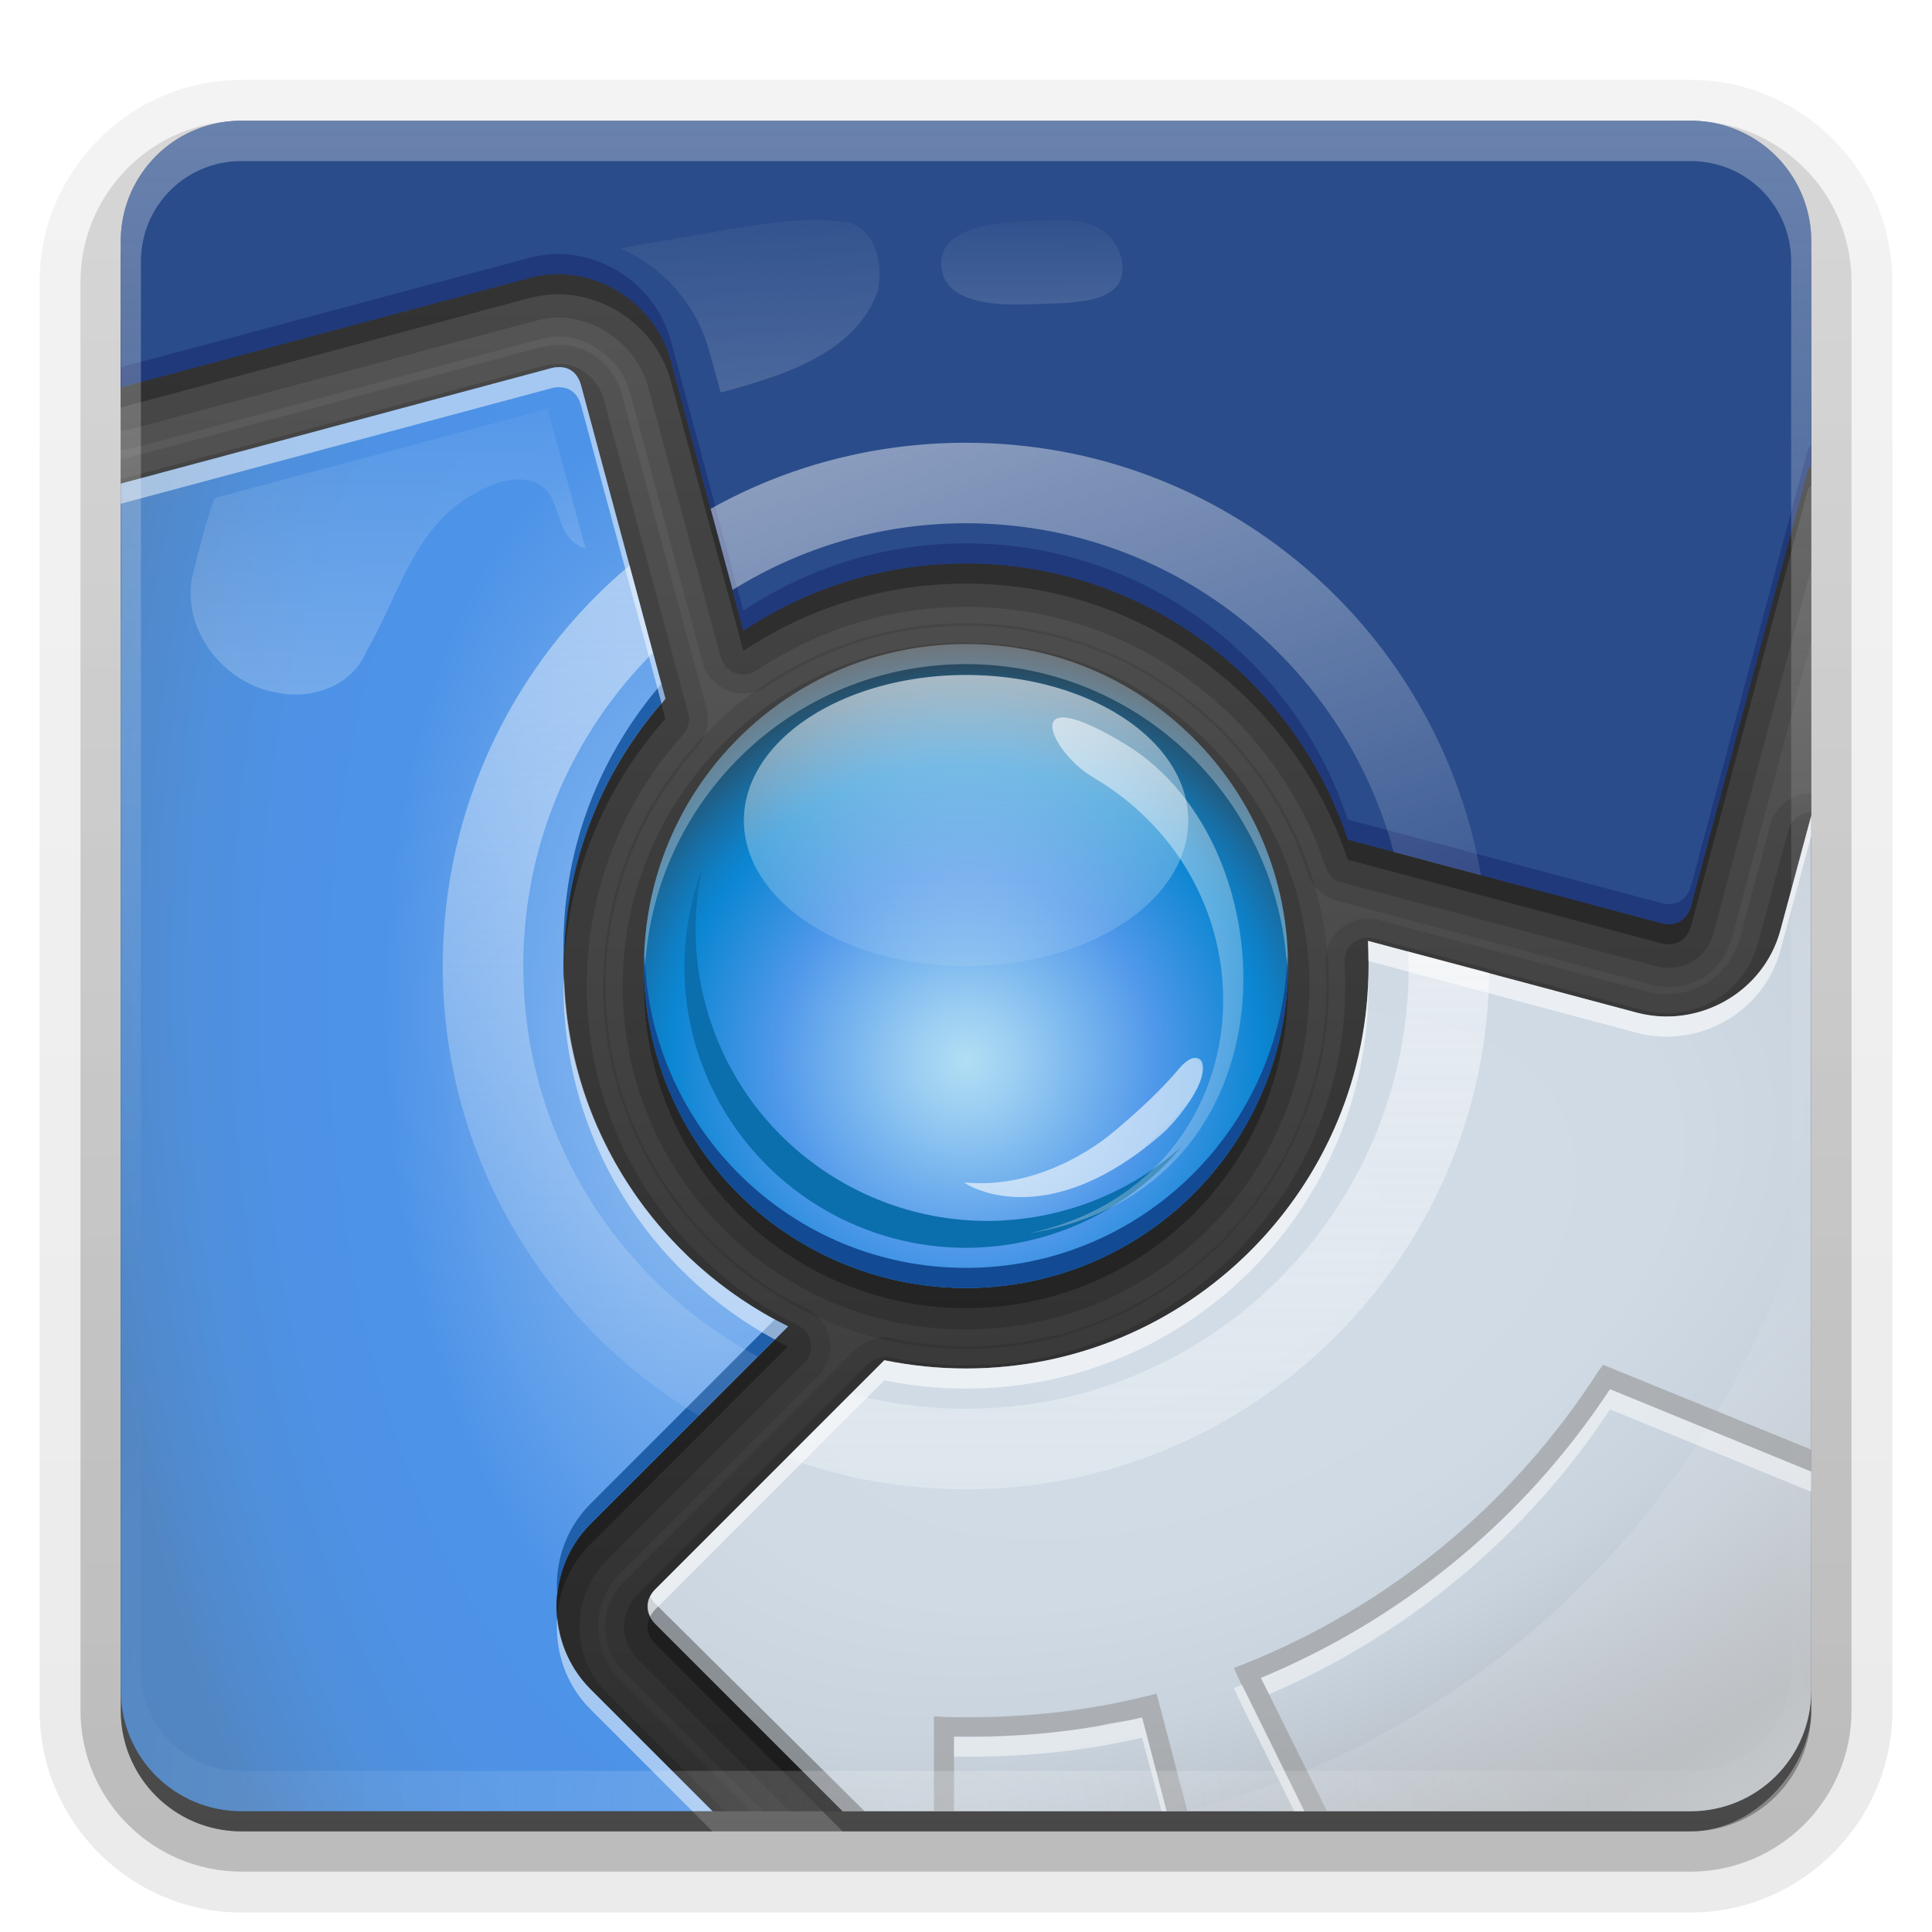 <svg height="96" width="96" xmlns="http://www.w3.org/2000/svg" xmlns:xlink="http://www.w3.org/1999/xlink"><linearGradient id="a"><stop offset="0" stop-color="#fefefe"/><stop offset="1" stop-color="#fefefe" stop-opacity="0"/></linearGradient><linearGradient id="b" gradientUnits="userSpaceOnUse" x1="36.357" x2="36.357" xlink:href="#a" y1="6" y2="63.893"/><radialGradient id="c" cx="48" cy="90.172" gradientTransform="matrix(1.157 0 0 .996 -7.551 .197)" gradientUnits="userSpaceOnUse" r="42" xlink:href="#a"/><linearGradient id="d" gradientUnits="userSpaceOnUse" x1="48" x2="48" y1="90" y2="5.988"><stop offset="0" stop-color="#333"/><stop offset="1" stop-color="#636363"/></linearGradient><linearGradient id="e" gradientTransform="matrix(1.006 0 0 .994 100 0)" gradientUnits="userSpaceOnUse" x1="45.448" x2="45.448" y1="92.54" y2="7.017"><stop offset="0"/><stop offset="1" stop-opacity=".588"/></linearGradient><linearGradient id="f" gradientTransform="matrix(1.024 0 0 1.012 -1.143 -98.071)" gradientUnits="userSpaceOnUse" x1="32.251" x2="32.251" xlink:href="#e" y1="6.132" y2="90.239"/><linearGradient id="g" gradientTransform="translate(0 -97)" gradientUnits="userSpaceOnUse" x1="32.251" x2="32.251" xlink:href="#e" y1="6.132" y2="90.239"/><clipPath id="h"><path d="m189.21 356.075h33v-76.898h-33z"/></clipPath><clipPath id="i"><path d="m189.129 356.075h33.081v-77.999h-33.081z"/></clipPath><linearGradient id="j" gradientTransform="matrix(13.958 29.902 29.902 -13.958 199.795 311.262)" gradientUnits="userSpaceOnUse" spreadMethod="pad" x1="0" x2="1" y1="0" y2="0"><stop offset="0" stop-color="#353435"/><stop offset="1" stop-color="#7d7e81"/></linearGradient><mask id="k"><g clip-path="url(#h)"><path d="m189.129 356.075h33.081v-77.999h-33.081z"/><g clip-path="url(#i)"><path d="m222.21 356.075s-29.5-4.584-33-54.333c0 0-.081-18.999 6.833-22.499 0 0 3.834-1.167 3.417 6.333 0 0-1.083 10.501.917 28.418 0 0 2.083 26.666 21.833 42.081" fill="url(#j)"/></g></g></mask><clipPath id="l"><path d="m189.21 356.075h33v-76.898h-33z"/></clipPath><radialGradient id="m" cx="48" cy="43.451" fx="48" fy="43.451" gradientTransform="matrix(1.332 0 -0 1.331 -15.933 -14.564)" gradientUnits="userSpaceOnUse" r="16" xlink:href="#D"/><radialGradient id="n" cx="35.358" cy="53.368" fx="35.358" fy="53.368" gradientTransform="matrix(2.177 -.114 .222 4.265 -53.476 -171.088)" gradientUnits="userSpaceOnUse" r="16.578" xlink:href="#C"/><radialGradient id="o" cx="59.228" cy="63.093" fx="59.228" fy="63.093" gradientTransform="matrix(1.808 -.754 .429 1.03 -74.976 43.043)" gradientUnits="userSpaceOnUse" r="28.913" xlink:href="#B"/><radialGradient id="p" cx="51.718" cy="56.274" gradientTransform="matrix(1.525 .226 -.116 .78 -20.62 84.75)" gradientUnits="userSpaceOnUse" r="42" spreadMethod="pad"><stop offset="0" stop-color="#f7010b"/><stop offset=".721" stop-color="#d90000"/><stop offset="1" stop-color="#be0201"/></radialGradient><linearGradient id="q" gradientUnits="userSpaceOnUse" x1="48" x2="48" xlink:href="#a" y1="16" y2="120"/><linearGradient id="r" gradientUnits="userSpaceOnUse" x1="93.592" x2="74.199" xlink:href="#a" y1="94.933" y2="73.323"/><linearGradient id="s" gradientUnits="userSpaceOnUse" x1="16" x2="16" xlink:href="#a" y1="40" y2="16"/><linearGradient id="t" gradientUnits="userSpaceOnUse" x1="51.053" x2="51.002" xlink:href="#a" y1="18.32" y2="9.586"/><linearGradient id="u" gradientUnits="userSpaceOnUse" x1="40.402" x2="39.755" xlink:href="#a" y1="22.633" y2="7.801"/><linearGradient id="v" gradientUnits="userSpaceOnUse" x1="48" x2="62.175" xlink:href="#a" y1="16" y2="56.563"/><linearGradient id="w" gradientUnits="userSpaceOnUse" x1="48" x2="47.768" xlink:href="#a" y1="16" y2="79.8"/><clipPath id="x"><path d="m-5.242 19.004 37.351-10.157 8.846 10.812 36.696 15.727 15.071-19.331 1.638 39.645-9.502 2.293-10.485-3.932-12.45 20.314-21.624 5.242 13.433 17.365-25.884-1.638-8.519-13.106 8.191-18.02-6.553-15.727 3.932-20.969-28.832 4.915z"/></clipPath><linearGradient id="y"><stop offset="0" stop-color="#fefefe"/><stop offset=".147" stop-color="#fefefe" stop-opacity=".887"/><stop offset="1" stop-color="#fefefe" stop-opacity=".23"/></linearGradient><linearGradient id="z" gradientTransform="matrix(1 0 0 -1 -95.525 413.639)" gradientUnits="userSpaceOnUse" x1="246.287" x2="344.287" xlink:href="#y" y1="309.293" y2="61.96"/><linearGradient id="A" gradientTransform="matrix(1 0 0 -1 -95.525 413.639)" gradientUnits="userSpaceOnUse" x1="425.283" x2="523.283" xlink:href="#y" y1="380.217" y2="132.883"/><radialGradient id="B" cx="354.779" cy="148.45" gradientTransform="matrix(1 0 0 -1 -95.525 413.639)" gradientUnits="userSpaceOnUse" r="224.877"><stop offset=".091" stop-color="#d1dce7"/><stop offset=".444" stop-color="#cfdae5"/><stop offset=".636" stop-color="#c9d3dd"/><stop offset=".747" stop-color="#c0c9d2"/><stop offset=".941" stop-color="#a9afb5"/><stop offset="1" stop-color="#a1a6ab"/></radialGradient><radialGradient id="C" cx="363.576" cy="283.968" fx="223.237" fy="279.066" gradientTransform="matrix(.269 .963 .647 -.181 -112.056 -13.519)" gradientUnits="userSpaceOnUse" r="226.974"><stop offset="0" stop-color="#93bef2"/><stop offset=".143" stop-color="#80b3ef"/><stop offset=".432" stop-color="#5095e8"/><stop offset=".449" stop-color="#4d93e8"/><stop offset=".601" stop-color="#4d92e5"/><stop offset=".716" stop-color="#4f8fdb"/><stop offset=".819" stop-color="#5189cb"/><stop offset=".857" stop-color="#5286c3"/></radialGradient><radialGradient id="D" cx="354.112" cy="210.617" gradientTransform="matrix(1 0 0 -1 -95.525 413.639)" gradientUnits="userSpaceOnUse" r="87.218"><stop offset="0" stop-color="#b1def4"/><stop offset=".12" stop-color="#9bcef2"/><stop offset=".37" stop-color="#62a5ec"/><stop offset=".442" stop-color="#5098ea"/><stop offset=".691" stop-color="#0b86d2"/><stop offset=".732" stop-color="#0f7fc5"/><stop offset=".808" stop-color="#186da2"/><stop offset=".91" stop-color="#274f69"/><stop offset="1" stop-color="#363232"/></radialGradient><linearGradient id="E" gradientTransform="matrix(1 0 0 -1 -95.525 413.639)" gradientUnits="userSpaceOnUse" x1="283.84" x2="405.834" y1="247.407" y2="247.407"><stop offset="0"/><stop offset=".075" stop-color="#000916"/><stop offset=".233" stop-color="#002150"/><stop offset=".458" stop-color="#0046ab"/><stop offset=".527" stop-color="#0052c9"/><stop offset=".994"/></linearGradient><linearGradient id="F"><stop offset=".006" stop-color="#b1def4"/><stop offset="1" stop-color="#b1def4" stop-opacity=".07"/></linearGradient><linearGradient id="G" gradientTransform="matrix(1 0 0 -1 -95.525 413.639)" gradientUnits="userSpaceOnUse" x1="315.816" x2="362.487" xlink:href="#F" y1="240.502" y2="240.502"/><linearGradient id="H" gradientUnits="userSpaceOnUse" x1="212.457" x2="210.957" xlink:href="#F" y1="195.828" y2="252.828"/><linearGradient id="I"><stop offset=".006" stop-color="#647fad"/><stop offset=".225" stop-color="#5c7197"/><stop offset=".679" stop-color="#464d5e"/><stop offset="1" stop-color="#363232"/></linearGradient><linearGradient id="J" gradientTransform="matrix(1 0 0 -1 -95.525 413.639)" gradientUnits="userSpaceOnUse" x1="325.928" x2="333.595" xlink:href="#I" y1="150.774" y2="127.44"/><linearGradient id="K" gradientTransform="matrix(1 0 0 -1 -95.525 413.639)" gradientUnits="userSpaceOnUse" x1="299.559" x2="415.892" xlink:href="#I" y1="149.418" y2="114.418"/><linearGradient id="L" gradientTransform="matrix(1 0 0 -1 -95.525 413.639)" gradientUnits="userSpaceOnUse" x1="394.055" x2="410.055" y1="195.11" y2="152.11"><stop offset=".006" stop-color="#64b0ad"/><stop offset=".221" stop-color="#5c9a97"/><stop offset=".665" stop-color="#476160"/><stop offset="1" stop-color="#363232"/></linearGradient><linearGradient id="M" gradientTransform="matrix(1 0 0 -1 -95.525 413.639)" gradientUnits="userSpaceOnUse" x1="140.64" x2="231.779" y1="153.574" y2="153.574"><stop offset="0" stop-color="#fefefe"/><stop offset=".77" stop-color="#fefefe" stop-opacity="0"/><stop offset="1" stop-color="#fefefe" stop-opacity="0"/></linearGradient><linearGradient id="N" gradientUnits="userSpaceOnUse" x1="273.692" x2="378.692" y1="99.52" y2="163.52"><stop offset=".006" stop-color="#fefefe"/><stop offset="1" stop-color="#b1def4" stop-opacity=".07"/></linearGradient><linearGradient id="O"><stop offset="0" stop-color="#fefefe"/><stop offset=".739" stop-color="#fefefe" stop-opacity=".39"/><stop offset=".861" stop-color="#fefefe" stop-opacity=".29"/><stop offset=".88" stop-color="#fefefe" stop-opacity=".334"/><stop offset="1" stop-color="#fefefe" stop-opacity=".6"/></linearGradient><radialGradient id="P" cx="314.445" cy="191.782" gradientTransform="matrix(1 0 0 -1 -95.525 413.639)" gradientUnits="userSpaceOnUse" r="257.587" xlink:href="#O"/><radialGradient id="Q" cx="314.445" cy="191.781" gradientTransform="matrix(1 0 0 -1 -95.525 413.639)" gradientUnits="userSpaceOnUse" r="257.587" xlink:href="#O"/><radialGradient id="R" cx="354.112" cy="210.617" gradientTransform="matrix(1 0 0 -1 -95.525 413.639)" gradientUnits="userSpaceOnUse" r="87.218" xlink:href="#D"/><radialGradient id="S" cx="363.576" cy="283.968" fx="223.237" fy="279.066" gradientTransform="matrix(.047 .166 .112 -.031 290.388 -49.867)" gradientUnits="userSpaceOnUse" r="226.974" xlink:href="#C"/><linearGradient id="T" gradientTransform="matrix(.173 0 0 -.172 293.243 23.81)" gradientUnits="userSpaceOnUse" x1="393.387" x2="393.998" y1="379.518" y2="335.523"><stop offset="0" stop-color="#647fad"/><stop offset=".376" stop-color="#516fa2"/><stop offset="1" stop-color="#2a4c8a"/></linearGradient><radialGradient id="U" cx="354.779" cy="148.45" gradientTransform="matrix(.173 0 0 -.172 293.243 23.81)" gradientUnits="userSpaceOnUse" r="224.877" xlink:href="#B"/><linearGradient id="V" gradientTransform="matrix(1 0 0 -1 -95.525 413.639)" gradientUnits="userSpaceOnUse" x1="57.279" x2="53.966" y1="-3.604" y2="30.582"><stop offset="0" stop-color="#647fad"/><stop offset="1" stop-color="#2a4c8a"/></linearGradient><linearGradient id="W" gradientUnits="userSpaceOnUse" x1="47.846" x2="47.846" xlink:href="#a" y1="63.867" y2="27.042"/><linearGradient id="X" gradientTransform="matrix(-.5 .866 -.866 -.5 113.393 30.749)" gradientUnits="userSpaceOnUse" x1="41.373" x2="42.255" xlink:href="#a" y1="54.806" y2="23.164"/><path d="m12-95.031c-5.511 0-10.031 4.52-10.031 10.031v71c0 5.511 4.52 10.031 10.031 10.031h72c5.511 0 10.031-4.52 10.031-10.031v-71c0-5.511-4.52-10.031-10.031-10.031z" fill="url(#f)" opacity=".08" transform="scale(1 -1)"/><path d="m12-94.031c-4.972 0-9.031 4.06-9.031 9.031v71c0 4.972 4.06 9.031 9.031 9.031h72c4.972 0 9.031-4.06 9.031-9.031v-71c0-4.972-4.06-9.031-9.031-9.031z" fill="url(#f)" opacity=".1" transform="scale(1 -1)"/><path d="m12-93c-4.409 0-8 3.591-8 8v71c0 4.409 3.591 8 8 8h72c4.409 0 8-3.591 8-8v-71c0-4.409-3.591-8-8-8z" fill="url(#f)" opacity=".2" transform="scale(1 -1)"/><rect fill="url(#f)" height="85" opacity=".3" rx="7" transform="scale(1 -1)" width="86" x="5" y="-92"/><rect fill="url(#g)" height="84" opacity=".45" rx="6" transform="scale(1 -1)" width="84" x="6" y="-91"/><g><path d="m48.106 11.011c-1.283 0-2.804.044-4.487.186 0 0-7.751.479-15.675 5.104 0 0-.338.445-.338 2.105 0 0-.267-.149-.826-.149-.259 0-.585.046-.976.13 0 0-1.496.326-3.173 1.714 0 0-12.207 8.827-13.441 24.254 0 0-.411 3.513 0 7.023 0 0 1.988 28.103 33.49 33.437 0 0 4.442.538 5.744-.224 0 0 1.413-.091 1.934-.54 0 0 2.741.383 4.712.019 0 0 27.57-3.438 31.669-31.761 0 0 .496-2.926.113-7.116 0 0-.656-10.446-7.209-18.2 0 0-.163-.056-.3-.056 0 0-7.089-13.641-26.939-15.722 0 0-1.652-.205-4.299-.205zm.582 72.687c.242.061.486.115.732.168-.212-.046-.458-.098-.732-.168z"/><rect clip-path="url(#x)" fill="url(#d)" height="84" rx="6" width="84" x="6" y="6"/></g><path d="m48 29.969c-9.931 0-18.031 8.1-18.031 18.031s8.1 18.031 18.031 18.031 18.031-8.1 18.031-18.031-8.1-18.031-18.031-18.031z" opacity=".1" transform="translate(0 1)"/><path d="m48 30.938c-9.415 0-17.062 7.648-17.062 17.062s7.648 17.062 17.062 17.062 17.062-7.648 17.062-17.062-7.648-17.062-17.062-17.062z" opacity=".15" transform="translate(0 1)"/><path d="m64 48a16 16 0 1 1 -32 0 16 16 0 1 1 32 0z" opacity=".3" transform="translate(0 1)"/><path d="m12 6c-3.324 0-6 2.676-6 6v10.344c.035 0.0.091 0.0.094 0 .004-0.0.09 0.0.094 0 .004-0.0.121.001.125 0 .004-.001.121-.03.125-.031.004-.001.121-.03.125-.031l20.188-5.406c.427-.114.809-.169 1.094-.156 1.559.067 3.04 1.212 3.469 2.812l3.594 13.375c.001.004.03.121.031.125.001.004.03.121.031.125.002.004.061.09.062.094.002.004.06.121.062.125.002.004.06.09.062.094.002.004.06.121.062.125.003.004.091.09.094.094.003.003.06.09.062.094.003.003.091.091.094.094.003.003.09.06.094.062.003.003.09.091.094.094.004.003.09.06.094.062.004.003.121.06.125.062.004.002.09.06.094.062.004.002.121.061.125.062.004.002.121.03.125.031.004.002.09.061.094.062.004.001.121.03.125.031.004.001.121.03.125.031.004.001.121-.001.125 0 .004.001.121.031.125.031.004 0.0.121 0.0.125 0 .004-0.0.121 0.0.125 0 .004-0.0.121-.031.125-.031.004-.001.121.001.125 0 .004-.001.121-.03.125-.031.004-.001.121-.03.125-.031.004-.001.121-.061.125-.062.004-.002.121-.029.125-.031.004-.002.09-.06.094-.062.004-.002.121-.06.125-.062.004-.002.09-.06.094-.062 2.84-1.89 6.207-3 9.875-3 7.93 0 14.609 5.162 16.969 12.281a.942.942 0 0 0 0 .031c.001.004.061.09.062.094.002.004.029.121.031.125.002.004.06.121.062.125.002.004.06.09.062.094s.091.121.094.125c.003.004.06.09.062.094.003.004.091.09.094.094.003.003.091.091.094.094.003.003.09.091.094.094.003.003.09.06.094.062.004.003.09.06.094.062.004.003.121.091.125.094.004.002.09.06.094.062.004.002.121.029.125.031.004.002.121.061.125.062.004.002.121.03.125.031l15.594 4.156c.832.223 1.787.174 2.594-.312.783-.472 1.255-1.234 1.469-2.031l3.938-14.719v-19.844c0-3.324-2.676-6-6-6zm15.375 11.156c-.135.011-.32.046-.5.094l-20.875 5.594v61.156c0 3.324 2.676 6 6 6h25.25c-.016-.032-.06-.09-.062-.094-.003-.005-.091-.121-.094-.125-.003-.004-.09-.121-.094-.125-.003-.004-.09-.121-.094-.125a.942.942 0 0 0 -.031 0l-6.062-6.062c-1.444-1.444-1.444-3.837 0-5.281l9.812-9.812a.942.942 0 0 0 .031 0c.003-.003.06-.09.062-.094.003-.003.091-.09.094-.094.003-.003.06-.09.062-.094.002-.004.06-.09.062-.094.002-.004.06-.121.062-.125.002-.004.061-.09.062-.094.002-.004.03-.121.031-.125.002-.004.061-.09.062-.094.001-.004.03-.121.031-.125.001-.004.03-.121.031-.125.001-.004-.001-.121 0-.125.001-.004.031-.121.031-.125 0-.004-0-.121 0-.125 0-.004 0-.121 0-.125-0-.004 0-.089 0-.094-0-.004-.031-.121-.031-.125-.001-.004-.03-.121-.031-.125-.001-.004-.03-.121-.031-.125-.001-.004-.03-.121-.031-.125-.001-.004-.03-.09-.031-.094-.002-.004-.061-.121-.062-.125-.002-.004-.029-.09-.031-.094-.002-.004-.06-.121-.062-.125-.002-.004-.091-.09-.094-.094-.003-.004-.06-.09-.062-.094-.003-.003-.06-.091-.062-.094-.003-.003-.091-.091-.094-.094-.003-.003-.091-.091-.094-.094-.003-.003-.09-.06-.094-.062-.003-.003-.09-.06-.094-.062-.004-.003-.09-.091-.094-.094-.004-.002-.121-.06-.125-.062a.942.942 0 0 0 -.031 0c-5.907-2.926-10-8.985-10-16.031 0-4.573 1.743-8.707 4.562-11.875.003-.004.06-.09.062-.094.003-.004.091-.121.094-.125.003-.004.06-.09.062-.094.002-.004.06-.121.062-.125.002-.004.061-.121.062-.125.002-.004.03-.121.031-.125.002-.004.061-.121.062-.125.001-.004.03-.12.031-.125.001-.005.03-.12.031-.125.001-.005-0-.12 0-.125 0-.005.031-.12.031-.125 0-.005 0-.152 0-.156-0-.005-.031-.12-.031-.125-0-.005.001-.12 0-.125-.001-.005-.03-.12-.031-.125-.001-.005-.03-.121-.031-.125l-4.188-15.562c-.332-1.238-1.364-2.279-2.75-2.438-.324-.037-.596.002-.562 0 .003-0-.083-.011-.219 0zm62.219 5.25c.082.041.188.094.188.094-0-0.0.021.05.031.062-.027-.014-.118-.103-.219-.156zm-1.438 1.344c.024.043.187.312.188.312 0.0 0.0.315.226.406.281-.052-.011-.125-.031-.125-.031 0.0 0-.206-.189-.281-.25-.014-.011-.063-.031-.062-.031 0.0 0-.125-.281-.125-.281zm0 .281c0.0 0.0.156.187.156.188-.003-.002-.031-0-.031 0 0.0 0-.09-.142-.125-.188zm1.562 15.406c-.005.001-.151.03-.156.031-.005.001-.151.03-.156.031-.005.002-.12.061-.125.062-.005.002-.151.06-.156.062-.005.002-.12.06-.125.062-.005.003-.12.06-.125.062-.005.003-.152.09-.156.094-.004.003-.09.09-.094.094-.004.004-.121.09-.125.094-.004.004-.09.121-.094.125-.004.004-.091.121-.094.125-.003.004-.091.12-.094.125-.003.005-.091.12-.094.125-.003.005-.06.151-.062.156-.002.005-.061.12-.062.125-.002.005-.03.151-.031.156l-1.531 5.688c-.525 1.959-2.59 3.154-4.562 2.625l-13.344-3.562c-.004-.001-.121-.03-.125-.031-.004-.001-.121-.031-.125-.031-.004-.001-.121 0-.125 0-.004-0-.121 0-.125 0-.004-0-.121-0-.125 0-.004 0-.121-0-.125 0-.004 0-.121-.001-.125 0-.004.001-.121.03-.125.031-.004.001-.121.03-.125.031-.004.001-.09.03-.094.031-.004.001-.121.03-.125.031-.004.002-.121.061-.125.062-.004.002-.09.06-.094.062-.004.002-.121.06-.125.062-.004.002-.09.06-.094.062-.004.003-.09.091-.094.094-.003.003-.09.06-.094.062-.003.003-.091.091-.094.094-.003.003-.091.09-.094.094-.003.003-.06.09-.062.094-.003.004-.091.09-.094.094-.003.004-.06.121-.062.125-.002.004-.06.09-.062.094-.002.004-.029.121-.031.125-.002.004-.061.09-.062.094-.002.004-.03.121-.031.125-.001.004-.03.121-.031.125-.001.004-.03.121-.031.125-.001.004-.031.121-.031.125-.001.004 0.0.121 0 .125-0.0.004 0.0.121 0 .125-0.0.004-0.0.121 0 .125.022.349.031.727.031 1.125 0 9.908-7.999 17.906-17.906 17.906-1.227 0-2.451-.166-3.625-.406-.103-.021-.184-.02-.25-.031-.033-.005-.055-.027-.094-.031-.019-.002-.058.002-.094 0-.018-.001-.029-.001-.062 0s-.155.031-.156.031c-0.0 0-.099.045-.156.062-.021.006-.062-0-.062 0-.021.005-.03.031-.031.031-.009.005-.019-.007-.031 0-.031.008-.091.03-.094.031-.004.001-.121.03-.125.031-.004.001-.09.03-.094.031-.004.002-.09.061-.094.062-.004.002-.121.06-.125.062-.004.002-.09.029-.094.031-.004.002-.09.091-.094.094-.003.002-.091.06-.094.062-.003.003-.091.06-.094.062-.003.002-.043.075-.062.094-.004.004-.031-0-.031 0l-11.344 11.375c-.593.593-1.031 1.402-1.031 2.344s.454 1.736 1.031 2.312l6.844 6.844h46.062c3.324 0 6-2.676 6-6v-44.562c-.03 0-.061-0-.062 0-.004 0-.09-0-.094 0-.004 0-.121-0-.125 0z" opacity=".1"/><path d="m12 6c-3.324 0-6 2.676-6 6v9.406a1.165 1.165 0 0 0 .312-.031l20.188-5.406c.483-.129.948-.206 1.375-.188 1.978.086 3.805 1.491 4.344 3.5l3.594 13.375a1.165 1.165 0 0 0 1.781.656c2.986-1.987 6.548-3.156 10.406-3.156 8.34 0 15.391 5.443 17.875 12.938a1.165 1.165 0 0 0 .781.75l15.594 4.156c.608.163 1.302.108 1.844-.219s.904-.877 1.062-1.469l4.844-18.094v-16.219c0-3.324-2.676-6-6-6zm15.625 12.094c-.082.004-.274.002-.5.062l-21.125 5.656v60.188c0 3.324 2.676 6 6 6h24.031l-5.875-5.875c-1.81-1.81-1.81-4.784 0-6.594l9.812-9.812a1.165 1.165 0 0 0 -.281-1.844c-6.216-3.078-10.531-9.463-10.531-16.875 0-4.81 1.817-9.17 4.781-12.5a1.165 1.165 0 0 0 .25-1.094l-4.188-15.562c-.231-.863-1.013-1.644-1.938-1.75-.224-.026-.356-.004-.438 0zm61.656 5.125.094.125a1.165 1.165 0 0 0 -.531.375c.071-.126-.018-.005.062-.125.08-.12.004.02.094-.094.089-.114-.004.013.094-.094.098-.106-.012.005.094-.094.106-.099-.019-.004.094-.094zm.562 17.156a1.165 1.165 0 0 0 -.969.844l-1.531 5.688c-.66 2.462-3.248 3.943-5.719 3.281l-13.344-3.562a1.165 1.165 0 0 0 -1.469 1.188c.023.377.031.778.031 1.188 0 10.416-8.428 18.844-18.844 18.844-1.302 0-2.587-.155-3.812-.406-.389-.078-.369-.058-.125 0a1.165 1.165 0 0 0 -.938.344l-11.375 11.375c-.44.44-.75 1.052-.75 1.688s.31 1.216.75 1.656l7.5 7.5h44.75c3.324 0 6-2.676 6-6v-43.625a1.165 1.165 0 0 0 -.156 0z" opacity=".15"/><path d="m12 7c-3.324 0-6 2.676-6 6v7.25l20.188-5.406c.568-.152 1.167-.244 1.75-.219 2.487.108 4.734 1.836 5.406 4.344l3.594 13.375c3.169-2.109 6.97-3.344 11.062-3.344 8.846 0 16.33 5.758 18.969 13.719l15.594 4.156c.701.188 1.28-.172 1.469-.875l5.781-21.594a.552.552 0 0 1 .188-.281v-11.125c0-3.324-2.676-6-6-6zm15.688 12.25c-.084.004-.162.008-.25.031l-21.438 5.75v59.969c0 3.324 2.676 6 6 6h23.406l-6.062-6.062c-2.259-2.259-2.259-5.959 0-8.219l9.812-9.812c-6.598-3.268-11.156-10.044-11.156-17.906 0-5.102 1.918-9.748 5.062-13.281l-4.188-15.562c-.143-.535-.479-.854-.938-.906-.076-.009-.166-.004-.25 0zm62.312 22.281-1.531 5.688c-.827 3.087-4.072 4.92-7.156 4.094l-13.344-3.562c.026.414.031.83.031 1.25 0 11.046-8.954 20-20 20-1.381 0-2.729-.14-4.031-.406-.01-.002-.021.002-.031 0l-11.375 11.375c-.518.518-.518 1.201 0 1.719l9.312 9.312h42.125c3.324 0 6-2.676 6-6z" opacity=".3"/><path d="m12 6c-3.324 0-6 2.676-6 6v7.25l20.188-5.406c.568-.152 1.167-.244 1.75-.219 2.487.108 4.734 1.836 5.406 4.344l3.594 13.375c3.169-2.109 6.97-3.344 11.062-3.344 8.846 0 16.33 5.758 18.969 13.719l15.594 4.156c.701.188 1.28-.172 1.469-.875l5.781-21.594a.552.552 0 0 1 .188-.281v-11.125c0-3.324-2.676-6-6-6z" fill="url(#V)"/><path d="m27.938 18.25c-.153-.017-.324-.016-.5.031l-21.438 5.75v59.969c0 3.324 2.676 6 6 6h23.406l-6.062-6.062c-2.259-2.259-2.259-5.959 0-8.219l9.812-9.812c-6.598-3.268-11.156-10.044-11.156-17.906 0-5.102 1.918-9.748 5.062-13.281l-4.188-15.562c-.143-.535-.479-.854-.938-.906z" fill="url(#n)"/><path d="m90 40.531-1.531 5.688c-.827 3.087-4.072 4.92-7.156 4.094l-13.344-3.562c.026.414.031.83.031 1.25 0 11.046-8.954 20-20 20-1.381 0-2.729-.14-4.031-.406-.01-.002-.021.002-.031 0l-11.375 11.375c-.518.518-.518 1.201 0 1.719l9.312 9.312h42.125c3.324 0 6-2.676 6-6z" fill="url(#o)"/><path d="m27.938 12.625c-.583-.025-1.182.067-1.75.219l-20.188 5.406v1l20.188-5.406c.568-.152 1.167-.244 1.75-.219 2.487.108 4.734 1.836 5.406 4.344l3.594 13.375c3.169-2.109 6.97-3.344 11.062-3.344 8.846 0 16.33 5.758 18.969 13.719l15.594 4.156c.701.188 1.28-.172 1.469-.875l5.781-21.594a.552.552 0 0 1 .188-.281v-1a.552.552 0 0 0 -.188.281l-5.781 21.594c-.188.703-.768 1.063-1.469.875l-15.594-4.156c-2.639-7.96-10.123-13.719-18.969-13.719-4.092 0-7.893 1.234-11.062 3.344l-3.594-13.375c-.672-2.508-2.92-4.236-5.406-4.344z" fill="#16266a" opacity=".5"/><path d="m32.875 33.969c-3.023 3.503-4.875 8.041-4.875 13.031 0 .178.027.355.031.531.114-4.918 1.983-9.388 5.031-12.812zm5.625 31.594-9.156 9.156c-1.247 1.247-1.786 2.922-1.656 4.562.124-1.299.668-2.574 1.656-3.562l9.812-9.812c-.221-.109-.44-.227-.656-.344z" fill="#205fa9"/><path d="m67.969 47.75c.014.228.027.458.031.688.003-.146 0-.291 0-.438 0-.084.001-.166 0-.25zm-35.656 32.562c-.232.45-.157.968.25 1.375l8.437 8.395.876-.083-9.312-9.312c-.118-.118-.186-.244-.25-.375z" fill="#a40" opacity="0"/><path d="m67.969 46.75c.014.228.027.458.031.688.003-.146 0-.291 0-.438 0-.084.001-.166 0-.25zm-35.656 32.562c-.232.45-.157.968.25 1.375l9.312 9.312 1.084.001-10.397-10.313c-.118-.118-.186-.244-.25-.375z" fill="#4d4d4d" opacity=".5"/><path d="m48 22c-4.604 0-8.936 1.182-12.688 3.281l1.094 4.031c3.367-2.093 7.337-3.312 11.594-3.312 10.193 0 18.752 6.937 21.25 16.344l4.344 1.156c-2.129-12.218-12.767-21.5-25.594-21.5z" fill="url(#v)" opacity=".5"/><path d="m31.281 28.094c-5.67 4.769-9.281 11.917-9.281 19.906 0 9.499 5.113 17.807 12.719 22.344l2.938-2.938c-6.937-3.702-11.656-10.995-11.656-19.406 0-6.075 2.456-11.581 6.438-15.562z" fill="url(#w)" opacity=".589"/><path d="m69.969 47.281c.008.241.031.476.031.719 0 12.15-9.85 22-22 22-1.979 0-3.895-.26-5.719-.75l-3.188 3.188c2.78 1.014 5.775 1.562 8.906 1.562 14.245 0 25.816-11.455 26-25.656z" fill="url(#q)" opacity=".667"/><path d="m12 106c-3.324 0-6 2.676-6 6v7.25l20.188-5.406c.568-.152 1.167-.244 1.75-.219 2.487.108 4.734 1.836 5.406 4.344l3.594 13.375c3.169-2.109 6.97-3.344 11.062-3.344 8.846 0 16.33 5.758 18.969 13.719l15.594 4.156c.701.188 1.28-.172 1.469-.875l5.781-21.594a.552.552 0 0 1 .188-.281v-11.125c0-3.324-2.676-6-6-6zm15.688 12.25c-.084.004-.162.008-.25.031l-21.438 5.75v59.969c0 3.324 2.676 6 6 6h23.406l-6.062-6.062c-2.259-2.259-2.259-5.959 0-8.219l9.812-9.812c-6.598-3.268-11.156-10.044-11.156-17.906 0-5.102 1.918-9.748 5.062-13.281l-4.188-15.562c-.143-.535-.479-.854-.938-.906-.076-.009-.166-.004-.25 0zm62.312 22.281-1.531 5.688c-.827 3.087-4.072 4.92-7.156 4.094l-13.344-3.562c.026.414.031.83.031 1.25 0 11.046-8.954 20-20 20-1.381 0-2.729-.14-4.031-.406-.01-.002-.021.002-.031 0l-11.375 11.375c-.518.518-.518 1.201 0 1.719l9.312 9.312h42.125c3.324 0 6-2.676 6-6z" fill="url(#p)"/><path d="m90 40.531-1.531 5.688c-.827 3.087-4.072 4.92-7.156 4.094l-13.344-3.562c.02.331.029.665.031 1l13.312 3.562c3.085.826 6.329-1.007 7.156-4.094l1.531-5.688zm-22 7.906c-.233 10.844-9.101 19.562-20 19.562-1.381 0-2.729-.14-4.031-.406-.01-.002-.021.002-.031 0l-11.375 11.375c-.4.4-.468.899-.25 1.344.063-.123.139-.232.25-.344l11.375-11.375c.01.002.021-.002.031 0 1.302.266 2.651.406 4.031.406 11.046 0 20-8.954 20-20 0-.189.004-.375 0-.562z" fill="#fefefe" opacity=".6"/><path d="m27.688 18.25c-.084.004-.162.008-.25.031l-21.438 5.75v1l21.438-5.75c.176-.047.347-.049.5-.031.458.052.794.371.938.906l4 14.812c.068-.079.118-.172.188-.25l-4.188-15.562c-.143-.535-.479-.854-.938-.906-.076-.009-.166-.004-.25 0zm.344 30.281c-.004.156-.031.312-.031.469 0 7.599 4.257 14.18 10.5 17.562l.656-.656c-6.449-3.194-10.925-9.74-11.125-17.375zm-.344 31.844c-.128 1.639.41 3.316 1.656 4.562l5.062 5.062h1l-6.062-6.062c-.988-.988-1.533-2.264-1.656-3.562z" fill="#fefefe" opacity=".5"/><path d="m64 48a16 16 0 1 1 -32 0 16 16 0 1 1 32 0z" fill="url(#m)" transform="matrix(1 0 0 -1 0 96)"/><path d="m48 32c-8.837 0-16 7.163-16 16 0 .17.026.331.031.5.268-8.601 7.302-15.5 15.969-15.5s15.7 6.899 15.969 15.5c.005-.169.031-.33.031-.5 0-8.837-7.163-16-16-16z" fill="#fefefe" opacity=".3"/><path d="m32.031 47.5c-.005.169-.031.33-.031.5 0 8.837 7.163 16 16 16s16-7.163 16-16c0-.17-.026-.331-.031-.5-.268 8.601-7.302 15.5-15.969 15.5s-15.7-6.899-15.969-15.5z" fill="#124a93"/><path d="m90 58.969c-3.946 15.157-15.874 27.085-31.031 31.031h25.031c3.324 0 6-2.676 6-6z" fill="url(#r)" opacity=".5"/><path d="m79.656 67.812-.25.344c-4.237 6.598-10.413 11.665-17.594 14.531l-.5.188.219.5 3.281 6.625h1.125l-3.281-6.625c7.034-2.922 13.1-7.894 17.344-14.344l10 4.094v-1.094l-9.969-4.062zm-22.188 16.344-.5.125c-3.237.804-6.616 1.135-10.062 1.031l-.5-.031v.531 4.188h1v-3.719c3.184.055 6.322-.23 9.344-.938l1.219 4.656h1.031l-1.406-5.375z" fill="#999" opacity=".623"/><path d="m80 69.031c-4.244 6.45-10.31 11.422-17.344 14.344l.406.812c6.859-2.943 12.777-7.833 16.938-14.156l10 4.094v-1zm-18.281 14.688-.406.156.219.5 2.781 5.625h.5zm-4.969 1.625c-.552.133-1.127.206-1.688.312-.2.036-.393.092-.594.125-2.307.396-4.661.574-7.062.531v.969c3.184.055 6.322-.23 9.344-.938l.969 3.656h.25z" fill="#fefefe" opacity=".5"/><path d="m27.219 20.312-16.562 4.438c-.471 1.314-.797 2.676-1.125 4-.453 2.626 1.619 5.218 4.188 5.656 1.704.392 3.761-.301 4.469-2 1.504-2.558 2.248-5.76 4.812-7.531.985-.628 2.211-1.29 3.406-.969 1.535.424 1.064 2.453 2.312 3.188.118.084.25.105.375.156z" fill="url(#s)" opacity=".286"/><path d="m40.781 10.938c-1.508-.034-3.012.225-4.5.438-1.795.348-3.625.621-5.438.969 2.1.935 3.773 2.761 4.406 5.125l.562 2.031c3.138-.837 6.724-1.959 7.812-5.062.257-1.222-.035-2.823-1.312-3.344-.499-.087-1.029-.145-1.531-.156z" fill="url(#u)" opacity=".2"/><path d="m53.146 10.958c1.111-.003 2.232.662 2.534 1.736.729 2.591-2.693 2.338-4.532 2.424-1.985.092-4.281-.157-4.377-1.926-.129-2.354 4.117-2.228 6.375-2.233z" fill="url(#t)" opacity=".2"/><path d="m58.718 56.969c-1.64 1.469-3.632 2.591-5.904 3.2-7.735 2.073-15.686-2.518-17.759-10.253-.609-2.272-.633-4.558-.181-6.713-.959 2.614-1.172 5.527-.397 8.421 2.001 7.469 9.678 11.901 17.146 9.899 2.894-.775 5.31-2.416 7.094-4.554z" fill="#0b6ead"/><g mask="url(#k)" opacity=".602" transform="matrix(-.118 -.114 -.114 .117 114.684 42.418)"><g clip-path="url(#l)"><path d="m0 0s-29.5-4.583-33-54.333c0 0-.081-18.999 6.833-22.499 0 0 3.834-1.167 3.417 6.333 0 0-1.083 10.501.917 28.418 0 0 2.083 26.666 21.833 42.081" fill="#fefefe" transform="translate(222.21 356.075)"/></g></g><g transform="matrix(.173 0 0 .172 309.738 -47.536)"><ellipse cx="263.586" cy="260.19" fill="#4e4a4a" rx="214.667" ry="209"/><path d="m143.086 106.023s-10.499 4.833-9.166 24 8.333 29.417 18.583 42.417 20.75 27 18.5 37.25-9.375 73.708 61.625 98.375l-81.625 61.375s4.25 13.75 19.5 30.75l54.917 47.667s-19.334-1.166-33.334-7c0 0 13.334 13 37.167 12.833l13.167.167-63.917-67.917s-7.251-10.916 6.083-20.583 72.667-56.5 72.667-56.5 44.75 2.583 66.75-31.917c0 0-55.75 47.249-97.75 11.583s-45-92.666-45-92.666-.25-10.667-7-18.417-2.25-40.75-2.25-40.75-8.084-37.584-28.917-30.667z" fill="url(#z)"/><path d="m337.003 190.94s64.5 4.5 85.5 16.25 15-2.25 12-10.5 13.75-14.75 14.75.25 2.5 30 2.25 34.25c0 0-3.75-24.75-7-31.5s-4-2.25-1 9.75 4 17.5 2.5 23.5l-81.75-25.75s-24.667-.834-27.25-16.25z" fill="url(#A)"/></g><g transform="matrix(.173 0 0 .172 309.738 -47.536)"><path d="m196.003 443.44s8.75 11.25 35.25 8l44 14.75s-55 12.25-79.25-22.75z" fill="#112b48"/><path d="m139.253 93.19-23.333 18.667s5-26.334 23.333-18.667" fill="#262626"/><path d="m227.045 312.774 1-3.625s-35.792-12.959-50.292-41.209-13.25-53.25-11.75-62.25c0 0-1.582-6.249-7.749-8.833s-8.001 50.333 11.249 77.333 55 41.75 55 41.75z" fill="#2a4b72"/><path d="m213.003 325.69s-49.25 38-58.25 51.75-.666 22.751-.666 22.751 15.166 19 28.333 30.5 39.833 37.999 75.083 35.999l3.875-2.875 10.625 4s-8.125 9.25-35 4.125c-20.7-3.947-67.75-31.083-91.083-62.083s2.333-42.667 28-63 35.667-23.334 35.667-23.334z" fill="#2a4b72"/><path d="m457.128 197.315s-.875 3.376-15.375 2.542c0 0-46.25-14.167-77-15.917s-31.999-8.416-37.499-17.083-42.001-35.668-83.334-31.334-67.917 45.667-67.917 45.667l-5.749-2.249 7.166-15.25s23.166-38.167 73.833-41.167 80.333 17.667 94.333 34.667 64.334 14.667 96.334 27c0 0 15.249 3.915 15.208 13.124z" fill="#162e5e"/><path d="m141.128 96.315s-9.5-8.5-17.125 1.75-.751 33.624 5.083 44.958 12.167 21.917 15.542 26.417c0 0-9.875-9-18.625-22s-14.5-26.25-10.75-43.75 19.917-17.042 25.25-15.166z" fill="#2a4b72"/><path d="m463.128 237.44s7.125-.251 5.792-10.917-6.667-48.958-31.667-88.708c0 0 21.999 19.709 35.333 75.042s-9.458 24.583-9.458 24.583z" fill="#7f848a"/><path d="m352.17 193.857s-1.707 4.791-2.416 6.416c0 0 16.347 42.774-17.827 88.347l2.326 1.57s45.834-39.666 17.917-96.333z" fill="#7e848a"/></g><path d="m386.682-22.033s13.469 17.938.689 38.459c-7.032 11.291-20.261 16.644-28.492 17.162-8.231.517-16.556-7.826-18.261-9.487-1.705-1.66-2.72-3.644-.518-5.519 2.202-1.876 14.577-11.269 14.577-11.269s7.729.595 13.471-6.262c5.742-6.856 2.403-15.15 2.403-15.15s.691.747 1.439 1.035c.748.288 3.41.661 6.799 1.61 3.389.949 8.915 3.018 10.922 4.7 2.007 1.682 1.91-.686 1.662-2.314-1.266-8.308-4.691-12.965-4.691-12.965z" fill="url(#U)"/><path d="m339.138-16.65s.399-.819-.324-2.091-6.526-10.306-4.569-15.595c0 0 9.9-6.784 23.628-5.318 13.728 1.466 21.585 8.538 25.039 12.505 3.454 3.967 5.9 11.326 6.073 12.476s-.259 1.782-1.784.948c-1.525-.834-3.396-1.437-6.878-2.3s-7.339-1.207-8.778-1.294c-1.439-.086-2.389 0-3.295-1.064s-4.648-6.698-13.282-7.158c-8.634-.46-14.333 5.706-15.829 8.89z" fill="url(#T)"/><path d="m349.423 6.592s-9.53 6.36-13.242 10.187c-1.586 1.635-3.259 2.339.151 6.608 3.41 4.269 9.929 9.53 15.714 10.09 0 0 .979.589 2.173.618 0 0-13.93 1.135-25.211-8.524-11.282-9.659-16.965-25.501-11.627-40.016 3.507-9.536 9.411-14.517 12.109-16.609 1.458-1.13 2.741-1.301 2.741-1.301s-3.036 1.006-2.015 5.361c.881 3.757 2.792 6.698 3.741 7.733s3.569 4.125 3.655 5.908c.086 1.782-1.525 7.129 2.331 12.936 3.856 5.807 9.479 7.007 9.479 7.007z" fill="url(#S)"/><g transform="matrix(.173 0 0 .172 309.738 -47.536)"><ellipse cx="259.586" cy="226.524" fill="url(#R)" rx="86.334" ry="80"/><g fill="#fefefe"><path d="m425.315 120.05c5.171 8.99 21.656 38.197 25.438 51.641 4.5 16 7.5 26.25-1 21.25s-62.25-17.75-80.375-19.125-26.625-1.375-29-5.25c0 0-25.125-42.875-84.875-42.875s-84.5 50-84.5 50l.541.852c10.308-18.994 42.561-51.567 90.376-49.019 50 2.666 71.667 35.334 76.917 41.501s10.749 5.666 19.083 6.166 30.666 2.5 50.833 7.5 31 8.5 39.833 13.333 11.334 1.168 10.334-5.499c-.973-6.494-14.434-47.111-33.605-70.475z" opacity=".5"/><path d="m456.753 235.69c7.833 5.667 7.833 3.333 7.833 3.333-1.496-1.785-3.079-3.454-4.729-5.027-13.054-8.901-39.937-19-57.992-24.238-11.664-1.974-21.896-3.03-28.235-4.816 0 0-10.708-2.083-19.375-8.083 0 0 .621 3.109 1.139 8.198 3.619 16.565 6.26 48.663-17.139 76.635-33.25 39.75-78.01 36.303-78.01 36.303s-71.667 54.459-84.417 65.334-6.875 22.374 3 31.999c8.728 8.508 47.398 47.274 89.175 54.101 1.221.12 2.367.209 3.419.265 0 0-42.167-9.75-66.167-33s-41.5-34-26.75-46 86.5-70.75 86.5-70.75 44.383 2.184 77.917-41.749c27.958-36.626 13.958-77.501 13.958-77.501s17.584 9.25 30.042 9.5c24.662.492 61.998 19.829 69.831 25.496z" opacity=".5"/><path d="m470.24 209.38c-11.675-40.627-15.925-41.626-22.3-57.877 6.251 10.625 16.563 28.562 22.3 57.877z"/><path d="m138.253 161.815c-.101-.205-.188-.404-.285-.609-5.871-7.573-14.91-23.02-19.381-42.099-5.029-21.46 6.912-28.891 10.612-30.64-16.248 5.141-15.677 16.641-9.946 39.723 5.833 23.5 19 33.625 19 33.625z" opacity=".8"/><path d="m154.003 411.19c-3.535-4.43-6.112-8.188-7.934-11.443-1.214-1.271-2.341-1.898-2.941-.807-1.375 2.5 2.875 6.75 2.875 6.75 43 57 95.5 65.5 95.5 65.5-8.859-2.4-17.355-5.885-25.355-10.012-24.504-11.484-47.964-32.217-62.145-49.988z" opacity=".5"/><path d="m267.503 147.19c-2.863-.377-5.652-.584-8.372-.654-8.49.041-16.688 1.222-24.429 3.378-30.453 9.491-46.949 35.526-46.949 35.526s28.079-43.671 88-35.5c56.833 7.75 67 65.25 67 65.25s-4.295-58.654-75.25-68z" opacity=".6"/><path d="m160.253 149.94c-6.5-13-22.833-45.916-18.75-69.75 0 0-.581 1.019-1.302 2.951-4.647 28.16 19.106 68.525 26.474 80.91-1.593-3.868-3.737-8.739-6.422-14.111z" opacity=".6"/></g><g><path d="m307.007 159.683c-77.92-37.325-118.691 25.008-118.691 25.008 7-7.375 31.188-17.5 31.188-17.5 31.25-20.5 58.625-5.75 61.125-4.125s11.125 2.75 16.5.25c4.021-1.871 10.281-1.712 13.18-1.513-1.083-.73-2.183-1.438-3.302-2.12z" fill="url(#E)" opacity=".52"/><path d="m220.628 166.44s26.709-15.25 55.042-5.833c0 0-26.25-12-55.042 5.833z" fill="#fefefe" opacity=".4"/><path d="m266.961 163.69s-24.375 3.25-36.75 14.75-11.625 1.875-6.125-3.375 19.625-16.375 42.875-11.375z" fill="url(#G)" opacity=".52"/><path d="m228.253 169.523s-21.666 16.667-21.333 54.667-10.168 8.5-10.334 3 .834-49.167 31.667-57.667z" fill="url(#H)" opacity=".52"/><path d="m185.253 204.94s-6.167 35.417 10 44.75c0 0 21.75 50.5 80.25 26.75 0 0-8.417 9.75-10.25 16.75 0 0-97 17.166-80-88.25z" fill="url(#J)" opacity=".29"/><path d="m275.503 276.44c-58.5 23.75-80.25-26.75-80.25-26.75-1.127-.556-2.151-1.215-3.085-1.961 13.465 48.423 64.84 39.194 77.832 36.019 2.716-4.077 5.503-7.308 5.503-7.308z" fill="url(#K)" opacity=".38"/><path d="m195.253 249.69s-13.333-9.75-10.249-41.083c0 0-5.917 30.083 10.249 41.083z" fill="#fefefe" opacity=".4"/><path d="m286.253 289.69s5-20.25 25-35.75 17.75-50.75.5-71.75c0 0 27 15.5 29 58.5 0 0-16.5 41.25-54.5 49z" fill="url(#L)" opacity=".38"/><g fill="#fefefe"><path d="m321.237 190.247c-4.545-4.865-8.323-7.344-9.251-7.916.113.199.235.398.347.6 16.709 21.078 18.689 55.688-1.079 71.01-4.661 3.612-8.498 7.481-11.656 11.293-1.293 1.751-2.094 2.707-2.094 2.707s30-4.75 33-40c1.572-18.491-3.802-30.472-9.267-37.694z" opacity=".14"/><path d="m312.087 182.69s30.5 40.5-.417 71.167c0 0 28.583-25.834.417-71.167z" opacity=".4"/></g></g><g><path d="m82.253 142.19c8.131-12.199 22.5-27.125 29.25-34.5 0 0-68.75 70-57.916 165.501 10.204 89.952 82.667 134.666 82.667 134.666l-12.251 4.583s-145.079-115.225-41.75-270.25z" fill="url(#M)" opacity=".5"/><g fill="#fefefe"><path d="m113.815 116.815s-7.396 3.293-13.646 11.876-7.418 14.916-7.334 21.416.584 12.5 6.417 14.5 7-4.917 13.5-7.25 9.916-.582 10.583 1.084 3.001 6.332 12.584 5.249c.001 0-22.041-18.417-22.104-46.875z" opacity=".5"/><path d="m153.086 126.774s8.417-30.084-11.458-29.334c0 0 2.875 14 6.25 21.125s3.666 7.918 5.208 8.209z" opacity=".5"/><path d="m184.504 79.523s-3.001-5.999-15.084.584-15.917 10.583-14 17.083 7.084 5.749 14.584-.917 18.417-10.417 14.5-16.75z" opacity=".5"/></g><path d="m400.128 108.315s-112.875-114.625-259.375-17.625c0 0 .75 3.25 3.625 1.5s48.875-34.5 113.375-33.25 105.75 32.25 114.25 40.25 30.833 29.749 28.125 9.125z" fill="url(#N)" opacity=".3"/><path d="m56.253 346.19s-.119-.121-.335-.377c.219.28.335.377.335.377z" fill="#fefefe" opacity=".5"/><path d="m111.42 100.69c3.543-3.985 6.275-6.784 8.067-8.541-1.621.927-3.341 2.043-5.109 3.416-7.748 6.013-20.062 16.15-32.981 31.578-6.156 8.304-12.81 18.413-19.81 30.714-19.122 33.604-27.068 63.375-28.751 89.326-.419 7.546-.387 15.078.063 22.567.823 11.626 2.797 22.332 5.354 32.105 8.263 31.576 15.998 41.983 17.665 43.956-1.607-2.047-8.823-13.961-17.332-70.29-9.667-64 32.168-126.5 39.001-137.5s27.167-29.831 33.833-37.331z" fill="#fefefe" opacity=".5"/><g opacity=".4"><path d="m257.587 473.274c-6.917-.167-12.584-3.584-12.584-3.584-23.012-2.232-48.028-17.323-67.84-34.576-80.047-25.709-124.41-89.424-124.41-89.424.116.568.244 1.123.363 1.688 13.733 29.044 33.785 55.32 58.471 76.479 65.333 56 146 49.417 146 49.417z" fill="url(#P)"/><path d="m480.706 280.62c-14.919 36.325-76.471 144.068-202.453 162.569-24.105 3.54-46.484 3.104-67.047-.048 20.161 14.616 46.848 28.853 73.37 27.184 47.667-3 124.276-34.039 165-99.499 19.716-31.692 28.641-62.321 31.13-90.206z" fill="url(#Q)"/></g><path d="m174.92 273.19c-22.333-33.667-13-64.667-13.5-75-.22-4.533-3.262-10.524-7.072-16.331-6.062 13.485-9.429 28.361-9.429 43.998 0 44.582 27.317 83.001 66.677 100.53 10.637-7.505 18.22-12.572 18.22-12.572s-32.563-6.958-54.896-40.625z" fill="#fefefe" opacity=".6"/><path d="m361.697 175.453c-18.999-35.777-57.593-60.264-102.11-60.264-38.846 0-73.175 18.646-93.917 47.167 1.25 2.113 2.199 3.686 2.709 4.583 4.188 7.375 1.875 12.125 1.875 12.125 8.666-18.458 41.667-54.208 91.667-51.542s71.667 35.334 76.917 41.501 10.749 5.666 19.083 6.166c1.047.064 2.317.151 3.776.264z" fill="#fefefe" opacity=".6"/><path d="m259.586 336.524c63.329 0 114.667-49.547 114.667-110.667 0-8.012-.89-15.82-2.565-23.349-5.408-1.126-9.321-1.937-11.185-2.652-4.333-1.666-8.333-5.999-8.333-5.999s19.333 48.083-13.917 87.833-78.01 36.303-78.01 36.303-9.316 7.078-21.828 16.643c6.862 1.235 13.938 1.888 21.171 1.888z" fill="#fefefe" opacity=".6"/></g><g><path d="m479.003 280.69s-3-26.375-22.75-28c0 0 7.25 92.5-95.333 152.334 0 0 19.668 22.999 10.834 36.666 0 0 4.499-16.333-14.334-37.333 0 0 96.083-42.917 97.833-153.667 0 0 21.5.666 23.75 30z" opacity=".21"/><path d="m372.754 441.69s7.666-11.165-11.834-36.666c0 0 94.666-47.501 95.333-152.334 0 0 17.5-1.001 22.75 28 0 0-8.251-26.165-21.417-25.499 0 0 7.668 89.833-93.832 148.916 0 0 20.876 27.083 9 37.583z" fill="#d9dde2" opacity=".82"/><path d="m344.878 455.94s3.543-21.583-12.124-39.083c0 0-28.334 11-48.167 13 0 0 4.499 23.168 26.333 36.834 0 0-16.333-9.666-23.333-34.5 0 0 28.833-4.5 44.833-13.167 0 0 11.249 6.832 12.458 36.916z" opacity=".21"/><path d="m310.92 466.691s-18.5-17.168-21-33.334c0 0 32.792-6.228 43.229-13.78 0 0 10.187 17.612 11.729 36.363 0 0 .042-26.083-12.458-36.916 0 0-24.333 10.834-44.833 13.167 0 0 6.999 25 23.333 34.5z" fill="#d9dde2" opacity=".82"/></g></g><path d="m51.127 61.288c13.536-2.215 13.063-19.299 4.795-24.307-5.428-3.287-3.711.402-1.648 1.615 9.726 5.716 8.441 20.186-3.147 22.693z" fill="url(#X)" opacity=".667"/><path d="m64 48a16 16 0 1 1 -32 0 16 16 0 1 1 32 0z" fill="url(#W)" opacity=".6" transform="matrix(.69 0 0 -.452 14.883 62.467)"/><path d="m12 6c-3.324 0-6 2.676-6 6v2 68 2c0 .335.041.651.094.969.049.296.097.597.188.875.01.03.021.064.031.094.099.288.235.547.375.812.145.274.316.536.5.781s.374.473.594.688c.44.428.943.815 1.5 1.094.279.14.573.247.875.344-.256-.1-.487-.236-.719-.375-.007-.004-.024.004-.031 0-.032-.019-.062-.043-.094-.062-.12-.077-.231-.164-.344-.25-.106-.081-.213-.161-.312-.25-.178-.161-.347-.345-.5-.531-.108-.13-.218-.265-.312-.406-.025-.038-.038-.086-.062-.125-.065-.103-.13-.205-.188-.312-.101-.195-.206-.416-.281-.625-.008-.022-.024-.041-.031-.062-.032-.092-.036-.187-.062-.281-.03-.107-.07-.203-.094-.312-.073-.342-.125-.698-.125-1.062v-2-68-2c0-2.782 2.218-5 5-5h2 68 2c2.782 0 5 2.218 5 5v2 68 2c0 .364-.052.721-.125 1.062-.044.207-.088.398-.156.594-.008.022-.023.041-.031.062-.063.174-.138.367-.219.531-.042.083-.079.17-.125.25-.055.097-.127.188-.188.281-.094.141-.205.276-.312.406-.143.174-.303.347-.469.5-.011.01-.02.021-.031.031-.138.126-.285.234-.438.344-.103.073-.204.153-.312.219-.007.004-.024-.004-.031 0-.232.139-.463.275-.719.375.302-.097.596-.204.875-.344.557-.279 1.06-.666 1.5-1.094.22-.214.409-.442.594-.688s.355-.508.5-.781c.14-.265.276-.525.375-.812.01-.031.021-.063.031-.094.09-.278.139-.579.188-.875.052-.318.094-.634.094-.969v-2-68-2c0-3.324-2.676-6-6-6z" fill="url(#b)" opacity=".3"/><path d="m12 90c-3.324 0-6-2.676-6-6v-2-68-2c0-.335.041-.651.094-.969.049-.296.097-.597.188-.875.01-.03.021-.064.031-.094.099-.288.235-.547.375-.812.145-.274.316-.536.5-.781s.374-.473.594-.688c.44-.428.943-.815 1.5-1.094.279-.14.573-.247.875-.344-.256.1-.487.236-.719.375-.007.004-.024-.004-.031 0-.032.019-.062.043-.094.062-.12.077-.231.164-.344.25-.106.081-.213.161-.312.25-.178.161-.347.345-.5.531-.108.13-.218.265-.312.406-.025.038-.038.086-.062.125-.065.103-.13.205-.188.312-.101.195-.206.416-.281.625-.008.022-.024.041-.031.062-.032.092-.036.187-.062.281-.03.107-.07.203-.094.312-.073.342-.125.698-.125 1.062v2 68 2c0 2.782 2.218 5 5 5h2 68 2c2.782 0 5-2.218 5-5v-2-68-2c0-.364-.052-.721-.125-1.062-.044-.207-.088-.398-.156-.594-.008-.022-.023-.041-.031-.062-.063-.174-.138-.367-.219-.531-.042-.083-.079-.17-.125-.25-.055-.097-.127-.188-.188-.281-.094-.141-.205-.276-.312-.406-.143-.174-.303-.347-.469-.5-.011-.01-.02-.021-.031-.031-.138-.126-.285-.234-.438-.344-.103-.073-.204-.153-.312-.219-.007-.004-.024.004-.031 0-.232-.139-.463-.275-.719-.375.302.097.596.204.875.344.557.279 1.06.666 1.5 1.094.22.214.409.442.594.688s.355.508.5.781c.14.265.276.525.375.812.01.031.021.063.031.094.09.278.139.579.188.875.052.318.094.634.094.969v2 68 2c0 3.324-2.676 6-6 6z" fill="url(#c)" opacity=".2"/></svg>